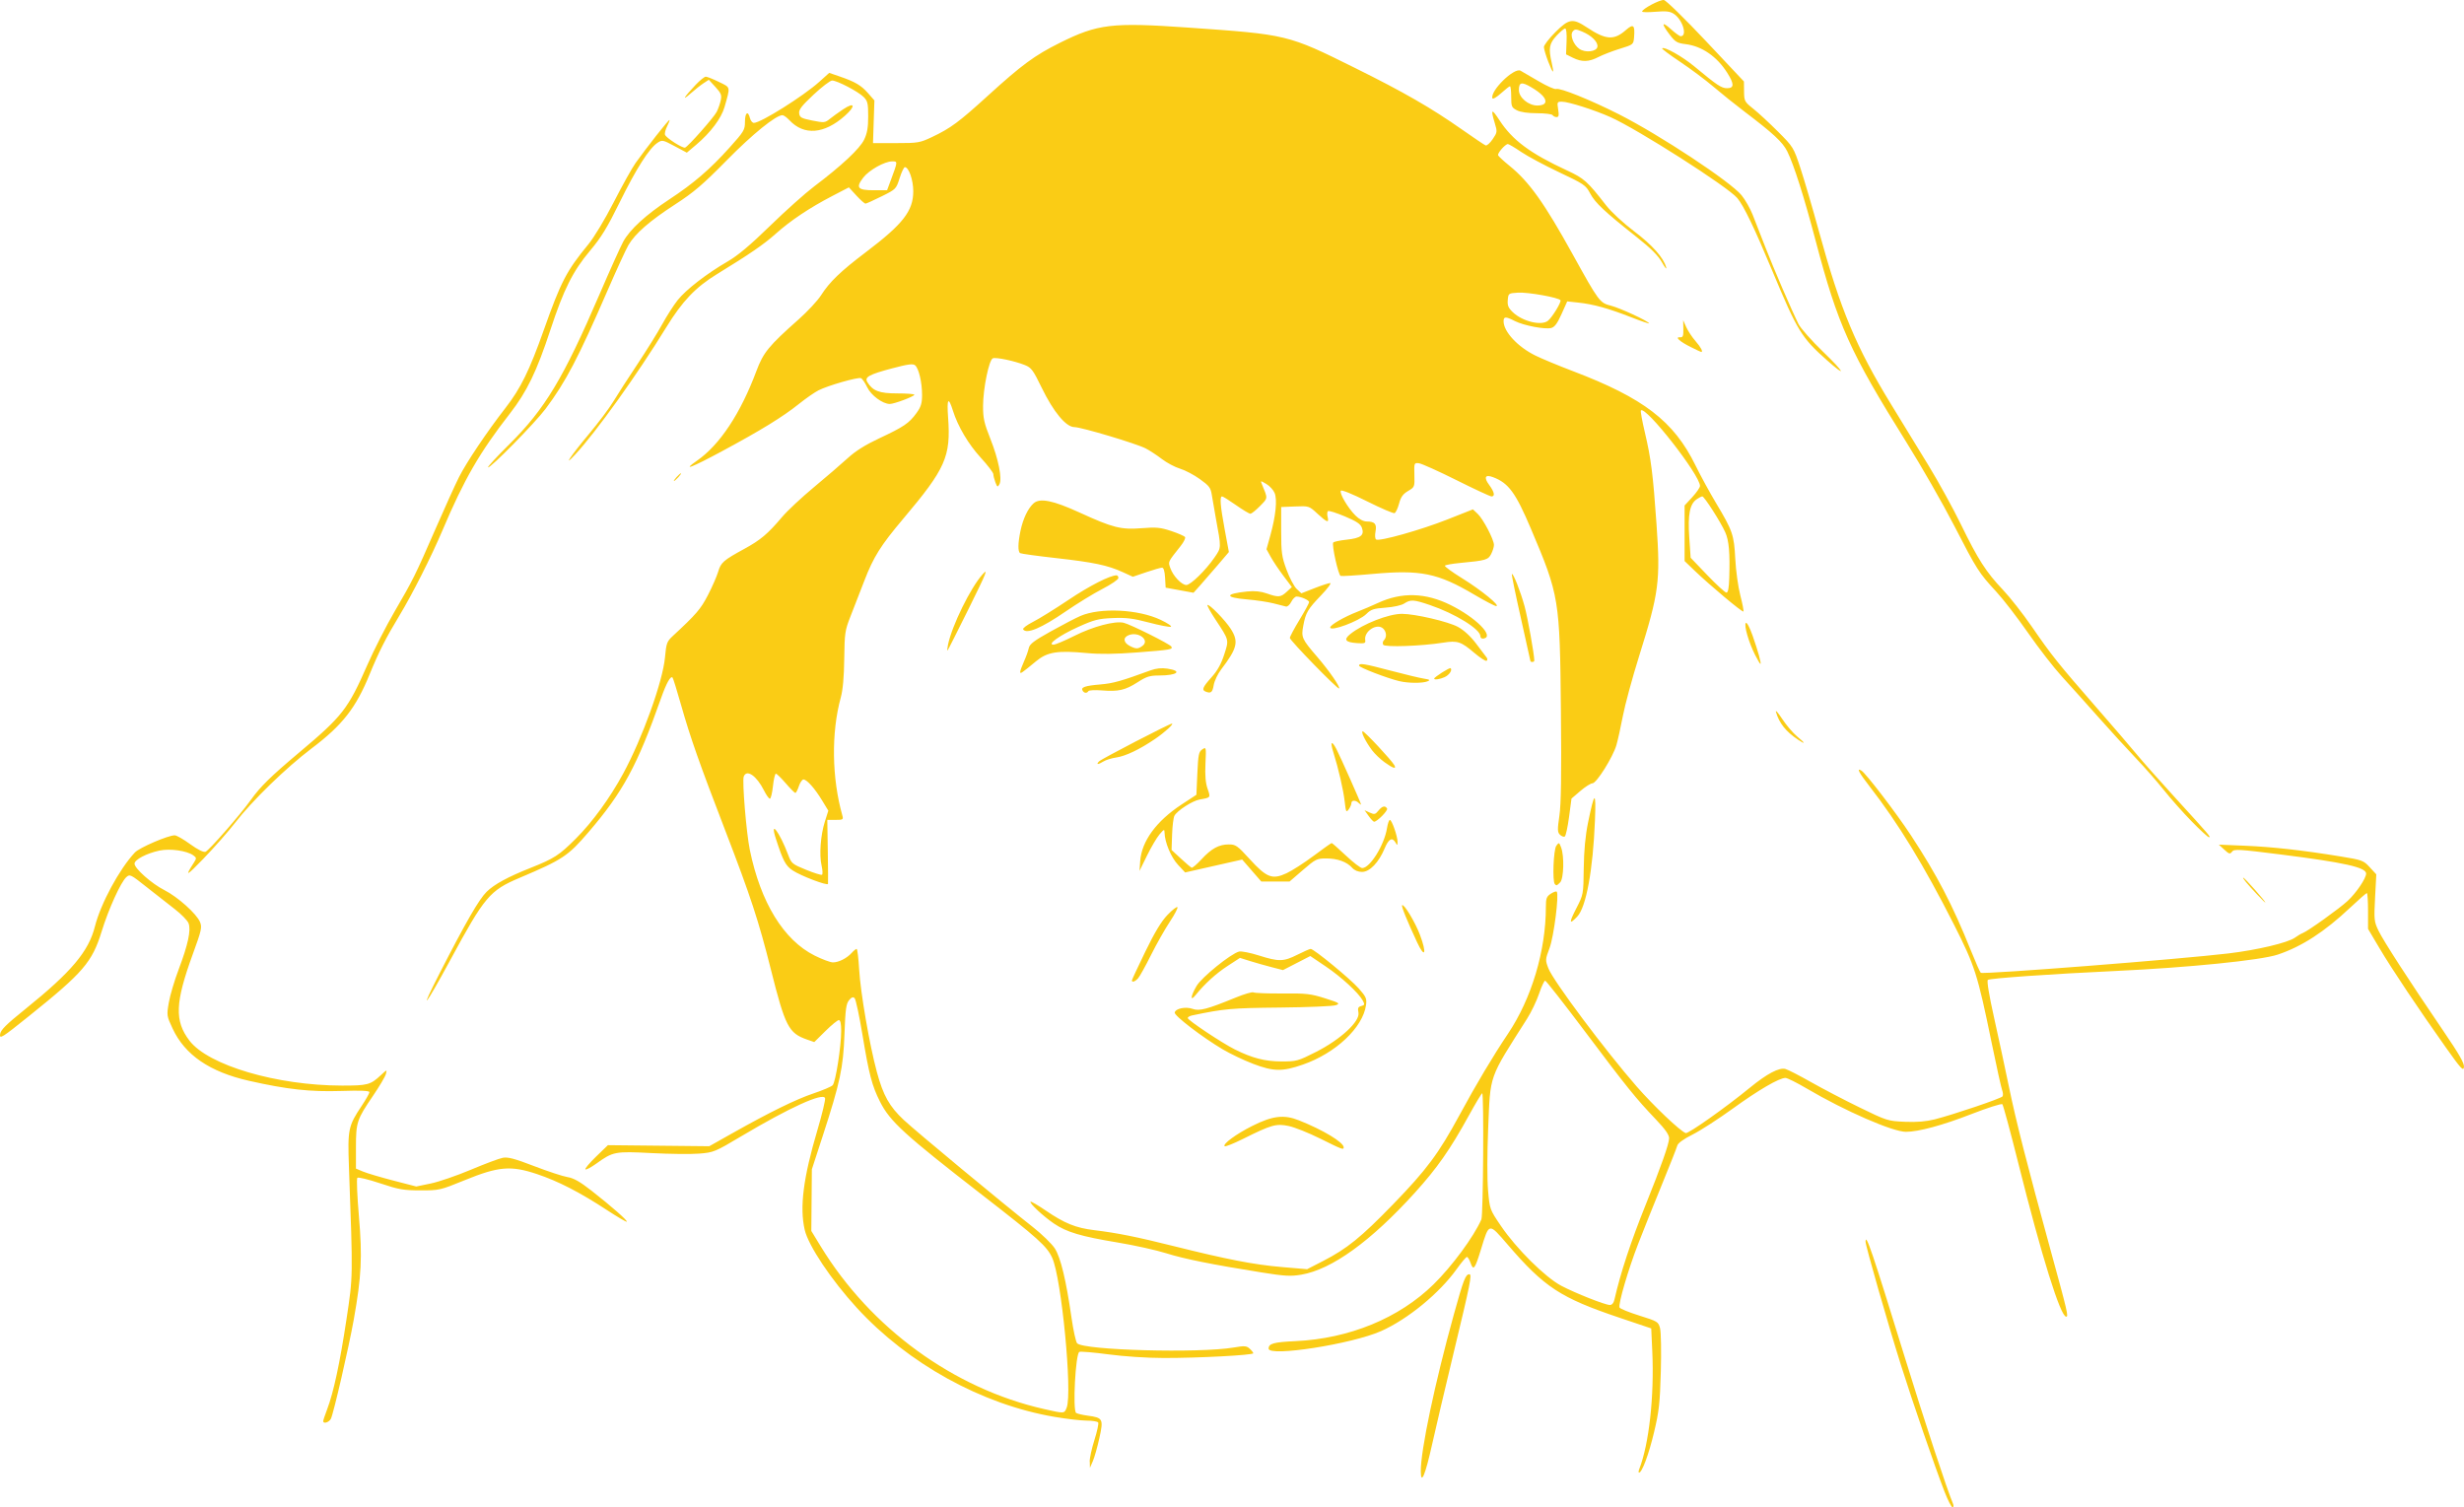 <?xml version="1.0" encoding="UTF-8" standalone="no"?>
<svg
   width="1112.86pt"
   height="680.738pt"
   version="1.1"
   viewBox="0 0 1112.86 680.738"
   id="svg1"
   xmlns="http://www.w3.org/2000/svg"
   xmlns:svg="http://www.w3.org/2000/svg">
  <defs
     id="defs1" />
  <path
     d="m 878.185,673.566 c -4.312,-11.129 -14.375,-40.371 -19.617,-57.008 -6.027,-19.137 -16.027,-54.008 -15.992,-55.781 0.078,-4.102 2.949,4.356 17.688,52.129 9.051,29.336 19.051,59.707 21.832,66.309 0.367,0.875 0.266,1.523 -0.246,1.523 -0.488,0 -2.137,-3.231 -3.668,-7.176 z m -236.49,-9.062 c -0.07,-9.395 6.344,-39.848 14.902,-70.727 4.402,-15.887 5.316,-18.262 7.031,-18.262 1.289,0 0.496,3.953 -7.106,35.512 -3.762,15.625 -8.133,34.207 -9.707,41.293 -3.094,13.922 -5.07,18.621 -5.117,12.188 z m 98.648,-0.938 c 4.445,-11.359 6.84,-32.969 5.902,-53.305 l -0.473,-10.289 -14.441,-4.867 c -26.492,-8.93 -33.801,-13.707 -50.352,-32.934 -8.656,-10.055 -8.371,-10.105 -12.082,2.039 -2.738,8.957 -3.43,9.875 -4.691,6.25 -0.531,-1.523 -1.285,-2.773 -1.676,-2.773 -0.391,0 -2.453,2.449 -4.59,5.441 -7.812,10.949 -22.117,22.691 -34.164,28.047 -13.211,5.871 -50.809,11.738 -50.809,7.93 0,-2.305 2.254,-2.934 12.176,-3.398 24.273,-1.129 46.746,-10.375 62.301,-25.617 8.352,-8.184 18.176,-21.523 21.625,-29.355 0.832,-1.891 1.18,-56.961 0.363,-56.961 -0.273,0 -3.016,4.57 -6.086,10.152 -8.418,15.297 -14.219,23.586 -24.285,34.711 -19.855,21.941 -37.555,34.719 -51.32,37.055 -4.801,0.816 -7.461,0.672 -17.816,-0.984 -22.316,-3.555 -35.168,-6.137 -43.277,-8.703 -4.418,-1.398 -14.23,-3.57 -21.809,-4.828 -16.68,-2.769 -23.117,-4.684 -28.836,-8.578 -4.859,-3.309 -11.195,-9.223 -10.562,-9.855 0.227,-0.227 3.301,1.555 6.828,3.961 8.562,5.832 13.59,7.871 21.961,8.891 10.52,1.285 19.043,2.996 36,7.234 23.953,5.984 36.125,8.344 48.602,9.414 l 11.52,0.984 7.297,-3.75 c 10.723,-5.516 17.043,-10.633 31.488,-25.516 15.191,-15.652 20.617,-22.938 30.066,-40.391 7.527,-13.898 15.035,-26.492 21.871,-36.691 10.664,-15.906 17.105,-37.449 17.117,-57.23 0,-3.902 0.312,-4.75 2.203,-5.988 1.211,-0.793 2.426,-1.219 2.695,-0.949 1.137,1.141 -1.305,20.355 -3.238,25.477 -1.945,5.152 -1.961,5.41 -0.523,9.164 2.152,5.633 25.715,37.16 39.895,53.383 7.688,8.793 19.488,20.008 22.109,21.012 1.125,0.434 18.035,-11.516 29.039,-20.523 7.656,-6.262 13.121,-9.152 15.965,-8.441 1.105,0.277 6.277,2.926 11.5,5.887 5.223,2.961 15.145,8.141 22.055,11.512 12.297,5.996 12.73,6.133 20.438,6.465 5.469,0.238 9.602,-0.121 13.527,-1.105 8.602,-2.195 29.926,-9.426 30.578,-10.363 0.316,-0.457 0.238,-1.723 -0.176,-2.809 -0.414,-1.094 -2.543,-10.711 -4.734,-21.379 -6.344,-30.91 -7.547,-34.691 -16.977,-53.312 -13.516,-26.699 -25.172,-45.793 -38.168,-62.527 -4.852,-6.246 -6.055,-8.578 -3.668,-7.102 2.062,1.273 15.734,19.145 22.336,29.191 11.773,17.918 18.832,31.473 27.062,51.969 2.164,5.383 4.188,9.949 4.5,10.141 1.285,0.805 90.305,-6.16 111.85,-8.738 13.051,-1.562 26.879,-4.844 30.02,-7.121 1.195,-0.863 2.812,-1.816 3.59,-2.106 2.273,-0.84 16.535,-11.062 20.215,-14.484 3.934,-3.656 8.367,-10.211 8.367,-12.367 0,-2.785 -9.801,-4.981 -38.254,-8.574 -19.27,-2.434 -21.391,-2.559 -22.301,-1.316 -0.891,1.219 -1.285,1.117 -3.488,-0.898 l -2.484,-2.277 11.738,0.492 c 12.504,0.516 26.109,2.043 43.047,4.809 10.023,1.637 10.551,1.832 13.387,4.918 l 2.953,3.207 -0.555,10.527 c -0.523,9.922 -0.434,10.777 1.527,14.875 2.207,4.606 13.918,22.711 29.492,45.582 7.082,10.402 9.344,14.383 9.133,16.082 -0.246,1.949 -1.359,0.742 -8.109,-8.77 -12.328,-17.367 -24.523,-35.609 -30.098,-45.023 l -5.121,-8.648 v -8.09 c 0,-4.449 -0.238,-8.09 -0.531,-8.09 -0.293,0 -3.703,2.984 -7.582,6.633 -11.594,10.906 -21.734,17.48 -32.621,21.148 -7.648,2.578 -40.555,5.894 -73.625,7.426 -28.137,1.305 -56.598,3.293 -57.352,4.012 -0.52,0.492 0.531,6.859 2.816,17.09 2.004,8.969 5.012,22.957 6.688,31.09 3.203,15.57 8.125,34.875 18.953,74.352 7.551,27.527 8.027,29.566 6.91,29.566 -2.574,0 -11.094,-27.309 -21.57,-69.137 -3.594,-14.348 -6.856,-26.41 -7.25,-26.805 -0.395,-0.395 -6.734,1.629 -14.086,4.492 -12.844,5.004 -23.789,7.965 -29.449,7.965 -6.008,0 -27.57,-9.406 -44.781,-19.535 -4.5,-2.648 -8.84,-4.812 -9.645,-4.812 -2.812,0 -12.207,5.477 -23.852,13.902 -6.457,4.672 -14.621,9.938 -18.141,11.703 -4.074,2.043 -6.57,3.856 -6.867,4.984 -0.254,0.973 -3.371,8.871 -6.926,17.551 -3.555,8.68 -8.406,20.789 -10.777,26.918 -4.426,11.43 -8.961,26.895 -8.387,28.617 0.176,0.539 4.191,2.18 8.918,3.66 8.309,2.606 8.625,2.797 9.395,5.731 0.441,1.668 0.594,10.469 0.344,19.555 -0.398,14.391 -0.797,17.945 -3.086,27.539 -2.375,9.957 -5.422,18.117 -6.762,18.117 -0.281,0 -0.242,-0.684 0.086,-1.523 z m -11.207,-76.527 c 2.75,-12.125 7.379,-26.172 14.266,-43.262 6.848,-17 10.445,-27.227 10.445,-29.703 0,-1.559 -1.77,-4.078 -5.922,-8.438 -9.121,-9.566 -13.16,-14.57 -31.906,-39.539 -9.566,-12.742 -17.734,-23.176 -18.152,-23.184 -0.418,-0.008 -1.652,2.637 -2.746,5.879 -1.094,3.242 -3.531,8.332 -5.422,11.305 -17.508,27.559 -16.539,24.82 -17.574,49.637 -0.465,11.133 -0.484,22.887 -0.051,27.863 0.754,8.598 0.758,8.613 5.824,16.09 6.941,10.242 20.027,23.223 27.246,27.023 6.398,3.371 19.668,8.621 21.941,8.68 0.945,0 1.707,-0.852 2.047,-2.352 z m -236.98,73.094 c -0.043,-1.527 0.926,-5.938 2.144,-9.797 1.219,-3.859 1.98,-7.402 1.688,-7.871 -0.293,-0.469 -2.617,-0.852 -5.172,-0.852 -2.555,0 -9.156,-0.77 -14.668,-1.715 -32.723,-5.594 -65.988,-23.957 -89.16,-49.219 -11.551,-12.594 -21.898,-28.082 -23.555,-35.258 -2.336,-10.133 -0.633,-23.508 5.723,-44.949 2.168,-7.316 3.731,-13.859 3.473,-14.531 -0.984,-2.566 -16.098,4.316 -37.719,17.176 -12,7.141 -12.59,7.383 -19.133,7.906 -3.711,0.301 -13.395,0.191 -21.52,-0.238 -16.508,-0.863 -17.348,-0.707 -25.008,4.801 -2.371,1.703 -4.559,2.848 -4.863,2.543 -0.305,-0.301 1.859,-2.887 4.809,-5.734 l 5.363,-5.184 45.781,0.477 10.438,-5.879 c 16.91,-9.527 28.719,-15.316 36.68,-17.992 4.106,-1.379 7.977,-3.031 8.602,-3.668 1.328,-1.355 3.856,-17.445 3.856,-24.535 0,-3.269 -0.352,-4.891 -1.062,-4.891 -0.582,0 -3.316,2.234 -6.074,4.965 l -5.016,4.961 -3.273,-1.141 c -8.316,-2.902 -9.84,-5.852 -16.32,-31.625 -5.555,-22.09 -9.121,-32.949 -20.621,-62.812 -11.648,-30.246 -15.801,-42.035 -19.883,-56.461 -1.887,-6.66 -3.652,-12.336 -3.922,-12.609 -0.883,-0.883 -2.797,2.574 -5.199,9.375 -10.73,30.41 -17.168,42.293 -32.723,60.438 -9.273,10.812 -11.711,12.43 -31.133,20.652 -13.523,5.727 -15.766,8.383 -31.367,37.211 -11.41,21.086 -14.492,24.855 -4.699,5.754 11.82,-23.059 17.766,-33.359 21.18,-36.684 3.461,-3.375 9.578,-6.703 19.715,-10.727 10.805,-4.293 13,-5.711 20.57,-13.277 7.531,-7.531 15.32,-18.227 21.34,-29.316 8.703,-16.023 17.934,-41.676 18.914,-52.574 0.57,-6.332 0.863,-7.141 3.477,-9.566 10.723,-9.957 12.625,-12.168 15.902,-18.496 1.926,-3.719 4,-8.453 4.613,-10.516 1.258,-4.25 2.34,-5.199 11.84,-10.387 7.359,-4.019 10.59,-6.746 17.113,-14.461 2.332,-2.758 8.789,-8.793 14.348,-13.414 5.562,-4.621 12.41,-10.512 15.223,-13.086 3.539,-3.242 7.941,-6.008 14.305,-8.988 11.02,-5.16 13.434,-6.797 16.75,-11.379 2.051,-2.832 2.531,-4.383 2.531,-8.195 0,-5.703 -1.488,-12.008 -3.164,-13.398 -0.961,-0.797 -3.234,-0.492 -10.32,1.387 -10.504,2.785 -12.621,3.957 -11.23,6.231 2.438,3.977 5.391,5.094 13.477,5.094 4.269,0 7.762,0.266 7.762,0.59 0,0.758 -9.156,4.199 -11.121,4.18 -3.231,-0.035 -8.445,-3.894 -10.184,-7.551 -0.957,-2.008 -2.227,-3.856 -2.824,-4.102 -1.367,-0.566 -14.926,3.324 -19.195,5.508 -1.758,0.898 -5.734,3.664 -8.832,6.144 -7.269,5.816 -17.016,11.809 -34.629,21.293 -13.914,7.492 -18.469,9.223 -11.438,4.352 10.312,-7.144 19.695,-21.305 26.895,-40.57 3.106,-8.316 5.539,-11.285 19.055,-23.273 4.008,-3.555 8.559,-8.449 10.109,-10.875 3.914,-6.117 8.793,-10.805 20.43,-19.617 16.645,-12.609 21.234,-18.527 21.234,-27.391 0,-5.078 -2.027,-10.871 -3.801,-10.871 -0.434,0 -1.5,2.238 -2.367,4.973 -1.562,4.91 -1.664,5.016 -8.105,8.203 -3.586,1.777 -6.859,3.258 -7.273,3.289 -0.414,0.035 -2.281,-1.605 -4.148,-3.641 l -3.394,-3.695 -7.523,3.914 c -10.219,5.316 -18.762,11.023 -25.492,17.027 -5.414,4.832 -11.668,9.129 -26.523,18.227 -9.695,5.938 -15.648,12.188 -22.984,24.121 -13.172,21.43 -31.504,47.035 -41.074,57.371 -5.906,6.379 -2.074,0.641 6.129,-9.172 4.316,-5.164 9.312,-11.816 11.094,-14.785 1.785,-2.965 6.633,-10.48 10.77,-16.695 4.141,-6.219 9.207,-14.371 11.258,-18.113 2.051,-3.746 5.199,-8.668 6.992,-10.934 3.75,-4.742 13.156,-12.023 22.594,-17.488 4.609,-2.668 10.223,-7.383 19.133,-16.066 6.934,-6.762 15.938,-14.805 20,-17.871 12.371,-9.34 20.535,-16.984 22.516,-21.074 1.379,-2.852 1.836,-5.449 1.836,-10.512 0,-5.918 -0.246,-6.969 -2.07,-8.789 -2.441,-2.441 -11.984,-7.418 -14.227,-7.418 -0.859,0 -4.621,2.871 -8.367,6.379 -5.422,5.082 -6.746,6.805 -6.508,8.48 0.258,1.832 1.016,2.242 5.926,3.215 5.289,1.047 5.762,1.004 7.828,-0.676 1.211,-0.984 3.957,-2.965 6.106,-4.398 5.281,-3.527 5.82,-1.535 0.793,2.926 -9.363,8.309 -18.488,9.031 -25.07,1.988 -1.16,-1.242 -2.566,-2.258 -3.125,-2.258 -2.988,0 -13.48,8.5 -25.203,20.414 -10.77,10.945 -14.832,14.414 -23.285,19.891 -11.461,7.418 -18.043,13.152 -21.086,18.367 -1.125,1.93 -5.359,11.141 -9.41,20.465 -13.238,30.504 -18.934,41.383 -28,53.48 -4.801,6.41 -25.246,27.188 -26.004,26.43 -0.242,-0.242 4.074,-4.918 9.598,-10.387 16.098,-15.945 24.43,-29.793 40.773,-67.785 4.629,-10.762 9.445,-21.457 10.699,-23.766 2.965,-5.461 10.227,-12.117 20.816,-19.082 10.941,-7.195 18.301,-13.52 27.094,-23.281 6.617,-7.348 7.066,-8.094 7.066,-11.73 0,-4.199 1.367,-5.238 2.25,-1.711 0.301,1.195 1.105,2.176 1.785,2.176 3.106,0 22.367,-12.102 29.559,-18.57 l 4.465,-4.016 4.742,1.633 c 7.012,2.41 9.672,3.984 12.824,7.574 l 2.836,3.231 -0.633,19.281 h 10.434 c 9.93,0 10.719,-0.137 16.289,-2.773 8.316,-3.938 12.07,-6.715 25.078,-18.555 15.414,-14.027 21.223,-18.301 32.551,-23.941 17.172,-8.551 23.477,-9.305 57.832,-6.914 45.02,3.133 45.047,3.141 75.301,18.133 22.309,11.059 34.551,18.102 48.621,27.98 5.262,3.691 10.02,6.891 10.578,7.109 0.558,0.219 1.992,-1.047 3.191,-2.812 2.09,-3.074 2.129,-3.367 0.953,-7.238 -1.969,-6.488 -1.461,-6.812 2.094,-1.344 5.879,9.047 13.875,14.992 30.578,22.727 7.644,3.539 9.156,4.891 17.582,15.711 2.332,2.992 7.758,8.027 12.566,11.66 8.281,6.258 13.402,12 14.578,16.348 0.324,1.195 -0.512,0.219 -1.852,-2.168 -1.766,-3.144 -4.957,-6.336 -11.57,-11.566 -14.449,-11.434 -18.645,-15.371 -20.891,-19.602 -1.984,-3.738 -2.742,-4.258 -14.031,-9.59 -6.566,-3.102 -14.285,-7.231 -17.156,-9.184 -2.871,-1.949 -5.566,-3.547 -5.984,-3.547 -1.176,0 -4.773,4.117 -4.422,5.059 0.172,0.461 2.481,2.598 5.133,4.746 8.934,7.246 15.75,16.809 28.707,40.266 11.578,20.953 12.117,21.684 17.035,22.906 4.062,1.012 16.574,6.781 17.32,7.984 0.199,0.32 -3.481,-0.926 -8.18,-2.769 -10.062,-3.949 -16.961,-5.859 -23.816,-6.594 l -4.981,-0.535 -2.578,5.746 c -1.906,4.246 -3.125,5.883 -4.672,6.269 -2.867,0.719 -12.414,-1.109 -16.402,-3.144 -4.156,-2.121 -5.082,-2.102 -5.082,0.109 0,4.684 6.336,11.516 14.348,15.473 2.871,1.418 10.5,4.586 16.957,7.043 31.984,12.168 45.57,22.609 55.348,42.535 2.266,4.617 6.453,12.293 9.305,17.062 7.519,12.574 8.121,14.324 8.684,25.242 0.27,5.262 1.293,12.664 2.277,16.449 0.984,3.785 1.609,7.062 1.391,7.281 -0.457,0.457 -15.18,-11.871 -21.996,-18.418 l -4.566,-4.383 v -25.086 l 3.477,-3.773 c 1.914,-2.074 3.481,-4.356 3.481,-5.066 0,-4.918 -24.531,-36.25 -26.691,-34.09 -0.246,0.246 0.551,4.68 1.773,9.852 2.812,11.918 3.703,18.93 5.285,41.582 1.793,25.727 1.121,30.832 -7.875,59.57 -3.07,9.805 -6.363,21.938 -7.32,26.957 -0.957,5.023 -2.273,10.965 -2.926,13.203 -1.578,5.43 -8.988,17.234 -10.82,17.242 -0.789,0 -3.238,1.555 -5.445,3.445 l -4.016,3.441 -1.102,8.312 c -0.605,4.57 -1.477,8.547 -1.938,8.832 -0.461,0.289 -1.434,-0.121 -2.164,-0.805 -1.148,-1.152 -1.184,-2.281 -0.258,-8.582 0.77,-5.242 0.961,-18.379 0.684,-47.262 -0.484,-50.664 -0.73,-52.164 -13.555,-82.379 -6.906,-16.273 -10.082,-20.605 -17.055,-23.254 -3.606,-1.371 -4.34,0.023 -1.812,3.449 2.375,3.219 2.789,5.215 1.09,5.234 -0.598,0.008 -7.738,-3.312 -15.871,-7.375 -8.133,-4.062 -15.762,-7.492 -16.957,-7.621 -2.129,-0.23 -2.172,-0.121 -2.019,5.266 0.152,5.418 0.109,5.527 -2.859,7.277 -2.305,1.359 -3.262,2.699 -4.062,5.695 -0.578,2.152 -1.496,4.09 -2.043,4.301 -0.547,0.211 -6.109,-2.18 -12.359,-5.309 -6.746,-3.379 -11.582,-5.336 -11.906,-4.812 -0.715,1.152 3.203,7.789 6.609,11.191 1.645,1.645 3.582,2.688 5.008,2.695 3.75,0.023 4.699,1.082 4.051,4.543 -0.328,1.75 -0.207,3.301 0.285,3.606 1.52,0.941 20.234,-4.324 32.156,-9.047 l 11.555,-4.574 2.156,2.027 c 2.488,2.34 7.344,11.629 7.344,14.051 0,0.902 -0.57,2.746 -1.266,4.094 -1.367,2.648 -2.375,2.934 -14.188,4.051 -3.477,0.328 -6.496,0.879 -6.707,1.219 -0.211,0.344 3.328,2.918 7.863,5.727 8.535,5.281 17.324,12.449 15.344,12.516 -0.621,0.023 -5.102,-2.312 -9.961,-5.184 -16.449,-9.727 -24.242,-11.312 -45.871,-9.34 -7.414,0.676 -13.918,1.078 -14.453,0.891 -1.051,-0.367 -4.066,-13.906 -3.356,-15.059 0.238,-0.383 2.961,-0.969 6.051,-1.301 6.434,-0.688 8.109,-1.988 6.906,-5.367 -0.617,-1.73 -2.391,-2.918 -7.672,-5.137 -3.777,-1.586 -7.203,-2.68 -7.613,-2.426 -0.41,0.254 -0.504,1.414 -0.211,2.582 0.738,2.945 -0.172,2.668 -4.582,-1.395 -3.805,-3.508 -3.828,-3.516 -10.098,-3.262 l -6.285,0.254 v 10.871 c 0,9.758 0.25,11.551 2.441,17.504 1.344,3.648 3.391,7.527 4.555,8.621 l 2.113,1.984 5.902,-2.316 c 3.246,-1.273 6.445,-2.316 7.106,-2.316 0.66,0 -1.141,2.445 -4.008,5.434 -6.144,6.406 -7,7.856 -8.117,13.746 -1.012,5.344 -0.711,6.023 6.371,14.25 5.32,6.184 10.418,13.562 9.793,14.184 -0.555,0.551 -22.242,-21.707 -22.242,-22.836 0,-0.559 1.957,-4.238 4.348,-8.176 2.391,-3.938 4.348,-7.535 4.348,-7.992 0,-0.891 -3.672,-2.527 -5.66,-2.527 -0.66,0 -1.738,1.078 -2.394,2.391 -0.656,1.316 -1.723,2.269 -2.375,2.125 -0.648,-0.148 -3.188,-0.789 -5.641,-1.43 -2.453,-0.637 -7.863,-1.445 -12.023,-1.793 -10.184,-0.848 -10.094,-2.539 0.191,-3.582 3.32,-0.336 6.09,-0.059 8.77,0.887 5.258,1.852 6.312,1.766 9.02,-0.742 l 2.316,-2.144 -3.785,-5.027 c -2.082,-2.766 -4.656,-6.609 -5.723,-8.539 l -1.938,-3.508 1.758,-6.348 c 2.43,-8.766 3.156,-16.043 1.902,-19.066 -0.559,-1.352 -2.238,-3.18 -3.734,-4.062 -2.656,-1.57 -2.703,-1.57 -2.031,0.047 2.777,6.703 2.82,6.176 -0.82,9.906 -1.875,1.918 -3.84,3.488 -4.363,3.488 -0.527,0 -3.461,-1.762 -6.516,-3.914 -3.055,-2.152 -5.871,-3.914 -6.258,-3.914 -1.145,0 -0.816,4.188 1.18,14.953 l 1.887,10.168 -5.039,5.918 c -2.769,3.254 -6.363,7.394 -7.984,9.199 l -2.945,3.277 -12.586,-2.297 -0.262,-4.519 c -0.172,-2.941 -0.648,-4.519 -1.371,-4.519 -0.609,0 -3.824,0.926 -7.144,2.055 l -6.035,2.055 -4.519,-2.062 c -6.863,-3.133 -13.113,-4.453 -30.078,-6.359 -8.523,-0.957 -15.859,-1.965 -16.305,-2.242 -1.086,-0.672 -1.023,-4.531 0.164,-10.141 1.152,-5.441 3.352,-10.059 5.875,-12.34 2.832,-2.559 8.75,-1.379 20.879,4.176 14.996,6.863 18.617,7.773 27.957,7.035 6.629,-0.523 8.477,-0.348 13.387,1.285 3.133,1.043 5.93,2.273 6.215,2.734 0.285,0.461 -0.59,2.242 -1.945,3.957 -5.969,7.539 -5.742,7.062 -4.699,10.059 1.23,3.531 5.106,7.621 7.219,7.621 1.945,0 8.762,-6.66 12.727,-12.434 3.141,-4.578 3.125,-4.043 0.551,-18.004 -0.66,-3.586 -1.457,-8.188 -1.766,-10.227 -0.496,-3.25 -1.156,-4.129 -5.43,-7.188 -2.676,-1.918 -6.699,-4.031 -8.941,-4.695 -2.242,-0.664 -5.945,-2.637 -8.23,-4.383 -2.285,-1.746 -5.566,-3.891 -7.289,-4.769 -4.363,-2.223 -29.094,-9.613 -32.176,-9.613 -3.754,0 -9.457,-6.852 -14.734,-17.711 -3.941,-8.113 -4.715,-9.148 -7.695,-10.336 -4.668,-1.855 -12.93,-3.594 -14.398,-3.031 -1.738,0.668 -4.406,13.621 -4.426,21.512 -0.016,5.535 0.48,7.769 3.273,14.781 3.695,9.281 5.469,18.184 4.102,20.621 -0.781,1.398 -0.965,1.305 -1.801,-0.891 -0.512,-1.348 -0.93,-3.008 -0.93,-3.691 0,-0.684 -2.566,-4.043 -5.703,-7.461 -5.543,-6.043 -10.309,-14.09 -12.543,-21.184 -2.074,-6.59 -2.809,-5.57 -2.188,3.043 1.277,17.688 -1.094,23.039 -20.289,45.773 -10.148,12.02 -13.406,17.207 -17.527,27.93 -1.977,5.141 -4.797,12.395 -6.266,16.121 -2.496,6.332 -2.68,7.574 -2.824,19.133 -0.102,8.328 -0.617,14.059 -1.582,17.578 -4.332,15.832 -4.047,36.344 0.738,53.266 0.512,1.809 0.273,1.957 -3.125,1.957 h -3.68 l 0.223,14.133 c 0.125,7.773 0.168,14.418 0.098,14.766 -0.188,0.973 -12.227,-3.606 -15.926,-6.055 -3.231,-2.137 -4.371,-4.293 -7.629,-14.371 -2.93,-9.07 1.711,-2.961 5.57,7.328 1.449,3.867 1.836,4.188 8.062,6.723 3.598,1.465 6.84,2.477 7.211,2.25 0.367,-0.227 0.285,-2.078 -0.188,-4.117 -1.125,-4.863 -0.461,-13.793 1.48,-19.914 l 1.559,-4.91 -2.832,-4.656 c -3.301,-5.43 -6.867,-9.438 -8.395,-9.438 -0.59,0 -1.527,1.371 -2.078,3.043 -0.551,1.676 -1.27,3.043 -1.59,3.043 -0.32,0 -2.269,-1.957 -4.328,-4.348 -2.059,-2.391 -4.066,-4.348 -4.465,-4.348 -0.395,0 -0.992,2.543 -1.324,5.652 -0.332,3.109 -0.957,5.652 -1.387,5.652 -0.43,0 -1.617,-1.664 -2.637,-3.695 -3.356,-6.684 -7.836,-9.781 -9.164,-6.324 -0.77,2.008 1.164,25.395 2.738,33.094 4.863,23.777 15.27,40.758 29.277,47.77 3.387,1.691 7.102,3.078 8.258,3.078 2.606,0 6.273,-1.848 8.457,-4.258 0.91,-1.008 1.926,-1.828 2.258,-1.828 0.332,0 0.848,4.207 1.145,9.348 0.609,10.492 4.644,33.84 7.988,46.227 2.871,10.629 5.664,15.605 12.188,21.707 5.508,5.152 44.762,37.719 58.211,48.293 4.199,3.301 8.703,7.691 10.012,9.758 2.625,4.141 5.062,14.281 7.496,31.203 0.824,5.738 1.969,10.949 2.539,11.578 2.863,3.16 55.223,4.57 70.758,1.906 4.848,-0.828 5.75,-0.77 7.176,0.527 0.898,0.816 1.629,1.746 1.629,2.074 0,0.852 -25.051,2.18 -40.438,2.137 -7.539,0 -18.07,-0.707 -24.949,-1.633 -6.547,-0.875 -12.469,-1.383 -13.16,-1.117 -1.742,0.672 -3.106,26.555 -1.449,27.578 0.598,0.359 2.922,0.91 5.168,1.211 6.945,0.926 7.227,1.453 5.312,10.121 -0.898,4.082 -2.227,8.777 -2.949,10.434 l -1.312,3.012 -0.07,-2.781 z m -10.391,-24.391 c 2.648,-6.754 -2.348,-58.488 -6.535,-67.637 -2.406,-5.258 -6.363,-8.816 -31.406,-28.238 -35.434,-27.48 -41.836,-33.324 -46.383,-42.328 -3.606,-7.141 -4.941,-12.242 -7.914,-30.199 -1.418,-8.562 -3.016,-16 -3.551,-16.523 -0.711,-0.695 -1.395,-0.445 -2.531,0.949 -1.293,1.582 -1.641,4.18 -2.039,15.219 -0.551,15.293 -1.961,21.91 -9.82,46.047 l -4.914,15.094 -0.242,27.828 4.238,6.945 c 22.527,36.93 60.055,64.262 100.9,73.496 9.273,2.098 9.113,2.106 10.195,-0.648 z m 299.25,-374.81 c 0.348,-11.34 -0.129,-16.75 -1.801,-20.52 -2.039,-4.594 -9.48,-16.219 -10.379,-16.219 -0.375,0 -1.539,0.602 -2.59,1.336 -3.082,2.156 -3.992,6.93 -3.293,17.211 l 0.625,9.164 7.531,7.859 c 4.141,4.324 8.02,7.871 8.617,7.883 0.762,0.012 1.148,-1.996 1.293,-6.715 z m -81.852,-116.09 c 1.973,-1.645 6.109,-8.445 5.621,-9.234 -0.758,-1.227 -14.707,-3.723 -19.203,-3.434 -4.285,0.273 -4.352,0.324 -4.606,3.34 -0.207,2.441 0.258,3.555 2.293,5.504 4.359,4.176 12.984,6.254 15.895,3.828 z m -296.82,-63.484 c 3.164,-8.547 3.16,-8.48 0.637,-8.48 -3.461,0 -10.52,3.969 -13.117,7.371 -3.461,4.535 -2.508,5.676 4.734,5.676 h 6.051 l 1.691,-4.566 z m -256.37,560.48 c 0,-0.359 0.805,-2.773 1.793,-5.363 2.887,-7.59 5.758,-20.965 8.703,-40.508 2.992,-19.848 2.965,-18.258 1.129,-68.934 -0.617,-17.02 -0.309,-18.488 5.762,-27.594 1.914,-2.871 3.481,-5.644 3.481,-6.172 0,-0.66 -3.859,-0.828 -12.824,-0.539 -13.973,0.445 -24.273,-0.695 -41.523,-4.586 -17.738,-4.004 -28.941,-11.652 -34.52,-23.574 -2.688,-5.742 -2.723,-5.977 -1.727,-11.77 0.559,-3.25 2.539,-9.934 4.402,-14.852 4.269,-11.262 5.691,-17.863 4.516,-20.953 -0.48,-1.262 -3.309,-4.16 -6.289,-6.445 -2.981,-2.285 -8.734,-6.793 -12.793,-10.02 -7.078,-5.629 -7.445,-5.805 -9.035,-4.367 -2.516,2.277 -8,14.359 -11.156,24.582 -4.266,13.809 -8.316,18.52 -32.816,38.172 -12.234,9.812 -13.305,10.488 -13.043,8.234 0.227,-1.965 2.543,-4.277 11.59,-11.57 20.629,-16.633 28.414,-25.887 31.242,-37.137 2.582,-10.277 11.035,-25.938 18.051,-33.43 2.039,-2.18 14.984,-7.754 18.004,-7.754 0.82,0 3.938,1.781 6.93,3.957 3.41,2.481 6,3.777 6.945,3.481 1.512,-0.48 15.766,-16.77 20.504,-23.434 4.223,-5.941 9.062,-10.688 21.812,-21.395 19.613,-16.473 22.066,-19.629 30.852,-39.672 2.91,-6.641 8.371,-17.355 12.133,-23.812 8.48,-14.555 9.395,-16.402 18.656,-37.637 4.125,-9.461 8.848,-19.875 10.492,-23.141 3.441,-6.832 12.734,-20.68 21.078,-31.402 6.805,-8.746 10.797,-16.863 17.27,-35.129 7.789,-21.973 10.25,-26.707 20.113,-38.707 2.625,-3.195 7.539,-11.352 11.523,-19.133 3.82,-7.461 8.234,-15.383 9.812,-17.605 4.789,-6.746 15.023,-19.734 15.324,-19.441 0.156,0.152 -0.332,1.461 -1.082,2.91 -0.75,1.449 -1.164,3.148 -0.922,3.777 0.555,1.445 7.953,6.172 9.047,5.781 1.391,-0.496 12.98,-13.602 14.281,-16.145 0.676,-1.324 1.5,-3.656 1.828,-5.184 0.512,-2.379 0.168,-3.246 -2.394,-6.043 l -2.992,-3.266 -2.356,1.543 c -1.297,0.848 -3.984,2.981 -5.981,4.738 -4.082,3.598 -2.883,1.59 2.379,-3.981 1.918,-2.031 3.988,-3.695 4.594,-3.695 0.609,0 3.285,1.07 5.949,2.375 5.375,2.637 5.203,1.859 2.523,11.316 -1.441,5.09 -6.309,11.566 -12.836,17.078 l -4.199,3.547 -5.523,-2.949 c -5.301,-2.832 -5.609,-2.894 -7.699,-1.523 -3.734,2.445 -9.664,11.762 -17.039,26.77 -5.629,11.453 -8.402,15.988 -13.418,21.945 -7.773,9.234 -11.926,17.516 -17.938,35.797 -6.18,18.785 -10.594,27.902 -18.32,37.828 -13.641,17.523 -20.68,29.719 -30.375,52.613 -5.047,11.914 -13.688,29.02 -19.523,38.641 -6.043,9.965 -9.344,16.48 -13.461,26.562 -6.172,15.113 -12.27,22.898 -26.121,33.355 -11.555,8.723 -26.887,23.617 -34.613,33.625 -2.953,3.828 -9.332,11.066 -14.172,16.09 -7.91,8.207 -8.73,8.551 -4.402,1.852 1.219,-1.887 1.195,-2.16 -0.258,-3.223 -2.891,-2.113 -10.551,-3.203 -15.328,-2.176 -5.824,1.25 -11.25,4.102 -11.25,5.914 0,2.176 7.766,9.055 13.504,11.957 5.977,3.023 14.535,10.688 16.066,14.383 0.992,2.394 0.699,3.695 -3.269,14.574 -7.969,21.84 -8.289,30.102 -1.504,38.996 8.52,11.172 39.43,20.281 68.961,20.324 11.473,0 12.793,-0.336 17.434,-4.656 2.871,-2.672 2.914,-2.68 2.328,-0.551 -0.328,1.199 -2.945,5.617 -5.816,9.828 -7.273,10.672 -7.699,11.953 -7.699,23.234 v 9.637 l 3.238,1.352 c 1.781,0.742 7.91,2.562 13.617,4.039 l 10.379,2.688 6.602,-1.371 c 3.633,-0.758 11.766,-3.547 18.074,-6.207 6.309,-2.66 12.797,-5.086 14.418,-5.391 2.305,-0.434 5.379,0.383 14.18,3.769 6.18,2.379 12.945,4.602 15.031,4.945 2.805,0.457 5.641,2.066 10.871,6.16 9.105,7.129 16.375,13.527 15.906,13.996 -0.203,0.203 -4.281,-2.195 -9.062,-5.328 -12.184,-7.981 -21.895,-12.973 -31.508,-16.191 -11.777,-3.941 -17.336,-3.473 -32.609,2.766 -11.07,4.519 -11.484,4.613 -20,4.602 -7.68,-0.008 -9.816,-0.383 -18.246,-3.203 -5.25,-1.754 -9.871,-2.867 -10.266,-2.473 -0.395,0.395 -0.07,8.254 0.723,17.469 1.578,18.344 1.141,27.07 -2.332,46.555 -2.231,12.516 -9.191,42.676 -10.348,44.836 -0.867,1.617 -3.453,2.394 -3.449,1.031 z m 450.24,-127.62 c -5.148,-2.566 -11.551,-5.121 -14.227,-5.676 -5.633,-1.164 -7.742,-0.562 -20.637,5.859 -4.234,2.113 -7.949,3.59 -8.258,3.281 -0.965,-0.973 5.258,-5.531 12.477,-9.156 9.18,-4.606 14.301,-5.227 21.051,-2.547 10.988,4.363 20.258,9.957 20.258,12.223 0,1.234 -0.699,0.973 -10.664,-3.992 z m -30.332,-33.789 c -4.133,-1.57 -10.285,-4.508 -13.676,-6.519 -9.316,-5.535 -21.902,-15.18 -21.648,-16.59 0.332,-1.848 4.973,-2.797 8.109,-1.66 3.023,1.094 6.57,0.156 19.32,-5.074 3.961,-1.625 7.625,-2.699 8.141,-2.379 0.516,0.312 6.391,0.539 13.059,0.492 10.777,-0.121 12.914,0.168 19.254,2.176 6.457,2.047 6.926,2.34 4.957,3.102 -1.195,0.469 -12.543,0.949 -25.219,1.078 -22.09,0.227 -25.168,0.504 -39.785,3.562 -1.074,0.215 -1.957,0.758 -1.957,1.176 0,0.973 15.539,11.316 21.305,14.191 7.852,3.91 13.535,5.379 20.992,5.414 6.797,0 7.418,-0.133 15.633,-4.297 11.102,-5.625 19.965,-13.828 19.176,-17.754 -0.406,-2.031 -0.164,-2.606 1.262,-2.977 1.547,-0.406 1.633,-0.707 0.699,-2.453 -1.855,-3.469 -9.691,-10.684 -16.82,-15.488 l -6.887,-4.641 -12.336,6.352 -5.207,-1.348 c -2.863,-0.73 -7.234,-1.98 -9.715,-2.754 l -4.508,-1.41 -5.598,3.648 c -5.234,3.41 -10.336,8.055 -14.449,13.156 -2.543,3.152 -2.258,0.48 0.438,-4.117 2.289,-3.91 15.422,-14.547 19.176,-15.535 1.02,-0.277 5.055,0.516 8.957,1.754 9.062,2.863 11.137,2.82 17.449,-0.359 2.844,-1.434 5.523,-2.609 5.957,-2.609 1.453,0 17.914,13.531 21.707,17.84 3.359,3.824 3.699,4.606 3.285,7.586 -1.414,10.102 -13.703,21.672 -28.48,26.816 -9.312,3.242 -13.266,3.176 -22.59,-0.371 z m -54.664,-37.617 c 0,-0.301 2.723,-6.141 6.051,-12.992 4.223,-8.691 7.242,-13.703 9.996,-16.574 2.168,-2.266 4.203,-3.859 4.519,-3.543 0.316,0.312 -1.223,3.277 -3.418,6.582 -2.195,3.305 -6.019,10.059 -8.492,15.012 -2.473,4.953 -5.102,9.688 -5.84,10.523 -1.328,1.504 -2.812,2.027 -2.812,0.984 z m 128.79,-17.293 c -4.57,-9.805 -7.176,-16.246 -6.742,-16.676 0.801,-0.805 5.91,7.668 8.039,13.324 3.223,8.566 2.277,11.02 -1.297,3.356 z m 71.957,-15.328 c 3.168,-6.176 3.184,-6.246 3.332,-18.043 0.102,-8.066 0.727,-14.668 1.957,-20.691 2.922,-14.281 3.652,-14.508 3.109,-0.969 -0.902,22.551 -3.988,39.289 -8.023,43.5 -3.684,3.844 -3.781,2.84 -0.379,-3.793 z m 307.48,-6.191 c -4.59,-4.887 -6.832,-7.609 -6.262,-7.609 0.254,0 2.695,2.543 5.426,5.652 5.598,6.375 6.106,7.566 0.836,1.957 z m -317.2,-4.711 c -1.172,-1.176 -0.621,-15.551 0.66,-17.301 1.195,-1.629 1.273,-1.602 2.176,0.77 1.477,3.863 1.195,14.125 -0.434,15.754 -1.555,1.555 -1.613,1.574 -2.402,0.793 z m -136.9,-6.121 -4.32,-4.961 -12.879,2.91 -12.879,2.914 -3.266,-3.5 c -3.109,-3.332 -5.961,-10.191 -6.035,-14.516 -0.023,-1.617 -0.258,-1.535 -2.258,0.816 -1.227,1.434 -3.766,5.738 -5.644,9.566 l -3.414,6.957 0.316,-4.438 c 0.645,-9.004 7.297,-18.098 18.73,-25.598 l 6.652,-4.363 0.434,-9.656 c 0.383,-8.516 0.648,-9.797 2.223,-10.844 1.77,-1.172 1.785,-1.094 1.438,6.418 -0.246,5.316 0.043,8.734 0.957,11.359 1.414,4.066 1.477,3.981 -3.57,4.856 -3.234,0.559 -10.164,5.016 -11.402,7.336 -0.449,0.84 -0.926,4.66 -1.055,8.484 l -0.238,6.961 4.18,3.871 c 2.301,2.133 4.5,3.992 4.891,4.141 0.391,0.145 2.383,-1.547 4.426,-3.762 4.523,-4.906 7.887,-6.742 12.352,-6.742 3.113,0 3.883,0.527 9.391,6.578 7.695,8.434 10.227,9.418 16.625,6.465 2.512,-1.164 8.043,-4.715 12.289,-7.891 4.246,-3.18 7.918,-5.781 8.156,-5.781 0.238,0 3.133,2.543 6.426,5.652 3.297,3.109 6.609,5.652 7.367,5.652 3.527,0 9.984,-10.402 11.203,-18.043 0.324,-2.035 0.91,-3.695 1.301,-3.695 0.887,0 3.492,7.496 3.457,9.938 -0.023,1.641 -0.105,1.668 -0.914,0.277 -1.5,-2.574 -3.098,-1.707 -4.918,2.664 -2.625,6.312 -6.742,10.598 -10.188,10.598 -1.785,0 -3.426,-0.684 -4.477,-1.859 -2.41,-2.703 -6.629,-4.227 -11.719,-4.227 -4.207,0 -4.816,0.301 -10.512,5.219 l -6.047,5.219 h -12.758 l -4.32,-4.961 z m 424.5,-22.215 c -3.859,-3.945 -9.508,-10.305 -12.547,-14.133 -3.039,-3.824 -8.703,-10.281 -12.59,-14.348 -3.883,-4.066 -11.57,-12.48 -17.082,-18.695 -5.512,-6.219 -12.918,-14.469 -16.461,-18.336 -3.543,-3.867 -10.355,-12.652 -15.137,-19.523 -4.781,-6.871 -11.246,-15.254 -14.363,-18.625 -7.922,-8.57 -8.785,-9.93 -19.129,-30.004 -5.062,-9.828 -14.711,-26.672 -21.438,-37.434 -25.621,-40.984 -31.023,-52.977 -41.117,-91.312 -5.152,-19.574 -9.844,-34.328 -12.777,-40.188 -2.106,-4.207 -6.262,-8.059 -19.645,-18.207 -3.957,-3 -10.129,-7.957 -13.719,-11.012 -3.586,-3.055 -10.352,-8.109 -15.035,-11.234 -4.68,-3.121 -8.332,-5.856 -8.117,-6.074 0.945,-0.945 9.121,3.652 14.648,8.238 10.262,8.516 12.156,9.773 14.719,9.773 3.242,0 3.25,-1.93 0.023,-7.004 -4.668,-7.348 -11.426,-11.992 -18.773,-12.898 -3.828,-0.473 -4.676,-0.977 -7.207,-4.297 -3.898,-5.113 -3.613,-6.242 0.613,-2.426 1.914,1.73 3.883,3.144 4.375,3.144 3.156,0 0.871,-7.496 -3.074,-10.082 -1.793,-1.172 -3.465,-1.367 -8.297,-0.961 -3.328,0.281 -6.051,0.234 -6.051,-0.098 0,-1.188 8.078,-5.465 9.828,-5.207 0.988,0.145 9.406,8.367 18.969,18.527 l 17.191,18.262 0.051,4.523 c 0.051,4.332 0.223,4.66 4.18,7.809 2.273,1.809 7.285,6.445 11.145,10.309 6.922,6.93 7.051,7.141 10.152,16.539 1.727,5.234 5.516,18.18 8.422,28.766 9.645,35.145 16.703,52.047 32.555,77.934 4.613,7.531 12.156,19.859 16.762,27.395 4.606,7.535 11.23,19.566 14.719,26.742 7.68,15.789 11.41,21.598 18.98,29.566 3.18,3.348 9.008,10.766 12.945,16.48 9.109,13.219 11.938,16.766 28.926,36.242 7.668,8.789 16.035,18.523 18.594,21.633 2.559,3.11 10.375,11.922 17.367,19.582 15.656,17.148 16.223,17.812 15.223,17.812 -0.445,0 -3.965,-3.227 -7.824,-7.176 z m -371.68,-2.402 -1.867,-2.621 2.344,1.066 c 2.078,0.945 2.519,0.852 3.902,-0.855 1.707,-2.109 3.035,-2.441 3.934,-0.98 0.523,0.848 -4.414,5.891 -5.856,5.977 -0.324,0 -1.434,-1.145 -2.461,-2.586 z m -10.836,-6.531 c -0.594,-5.297 -2.82,-14.945 -5.16,-22.371 -1.496,-4.75 -0.73,-5.449 1.434,-1.305 1.742,3.336 11.098,24.375 11.098,24.953 0,0.223 -0.469,-0.086 -1.043,-0.645 -1.387,-1.387 -3.305,-1.328 -3.305,0.098 0,0.629 -0.547,1.887 -1.219,2.805 -1.109,1.516 -1.27,1.195 -1.801,-3.531 z m 18.023,-17.746 c -1.938,-1.402 -4.492,-3.848 -5.68,-5.434 -2.941,-3.93 -5.203,-8.539 -4.188,-8.539 0.852,0 12.973,12.988 14.25,15.266 1.102,1.969 -0.551,1.484 -4.383,-1.293 z m -128.89,-0.449 c 1.172,-1.156 31.758,-17.004 32.816,-17.004 1.113,0 -3.231,3.949 -7.629,6.941 -6.938,4.719 -13.234,7.719 -17.539,8.359 -2.07,0.305 -4.633,1.102 -5.695,1.762 -2.512,1.566 -3.57,1.539 -1.957,-0.086 z m 315.62,-9.746 c -5.484,-3.668 -8.469,-7.406 -9.961,-12.477 -0.352,-1.195 0.898,0.18 2.781,3.055 1.883,2.875 4.957,6.481 6.836,8.016 3.668,2.992 3.856,3.754 0.348,1.406 z m -323.11,-22.141 c -0.945,-1.531 1.031,-2.227 7.996,-2.816 5.793,-0.492 9.391,-1.5 22.707,-6.371 2.519,-0.922 4.93,-1.164 7.609,-0.762 6.957,1.043 4.445,3.09 -3.789,3.09 -4.184,0 -5.695,0.473 -9.676,3.039 -5.574,3.59 -8.68,4.301 -16.191,3.695 -3.07,-0.246 -5.793,-0.098 -6.055,0.324 -0.656,1.059 -1.891,0.965 -2.609,-0.195 z m 55.5,0.391 c -1.805,-0.73 -1.266,-2.016 2.703,-6.43 2.664,-2.965 4.367,-6.008 5.731,-10.254 2.199,-6.844 2.34,-6.301 -4.082,-16.051 -2.144,-3.254 -3.707,-6.106 -3.477,-6.336 0.68,-0.68 8.113,6.934 10.566,10.82 3.625,5.746 2.91,8.711 -4.414,18.32 -1.516,1.988 -3.016,5.164 -3.336,7.062 -0.555,3.293 -1.27,3.848 -3.691,2.871 z m 87.594,-4.676 c -5.504,-1.309 -18.238,-6.199 -18.238,-7.008 0,-1.285 2.188,-0.941 14.215,2.238 6.293,1.664 13.004,3.277 14.918,3.582 2.867,0.461 3.172,0.68 1.738,1.262 -2.227,0.902 -8.68,0.863 -12.633,-0.086 z m 15.676,-1.152 c 0,-0.676 7.016,-5.133 7.43,-4.719 0.875,0.875 -0.617,3.086 -2.734,4.051 -2.09,0.953 -4.695,1.324 -4.695,0.672 z m -186.97,-3.043 c 0,-0.523 0.762,-2.625 1.691,-4.672 0.93,-2.047 1.906,-4.762 2.172,-6.035 0.391,-1.871 2.301,-3.328 10,-7.617 5.234,-2.918 11.246,-6.043 13.352,-6.949 9.039,-3.875 26.145,-3.031 36.27,1.785 3.109,1.48 5.156,2.875 4.551,3.102 -0.605,0.223 -5.078,-0.641 -9.941,-1.922 -7.144,-1.883 -10.27,-2.269 -16.293,-2.012 -6.547,0.281 -8.449,0.773 -15.711,4.062 -8.367,3.789 -14.152,7.953 -11.051,7.953 0.836,0 5.094,-1.793 9.457,-3.988 8.426,-4.231 18.316,-6.856 22.258,-5.898 3.125,0.758 20.781,9.574 21.5,10.738 0.805,1.305 -0.246,1.484 -15.668,2.676 -9.586,0.742 -16.598,0.824 -22.441,0.27 -13.246,-1.258 -17.867,-0.523 -22.902,3.629 -6.824,5.629 -7.242,5.906 -7.242,4.879 z m 55.195,-11.742 c 3.457,-2.527 -1.641,-6.59 -6.125,-4.883 -2.766,1.051 -2.523,3.41 0.504,4.941 2.766,1.398 3.641,1.391 5.621,-0.059 z m 276.68,4.004 c -2.828,-5.586 -5.086,-13.418 -4.141,-14.363 0.438,-0.438 1.723,1.957 3.016,5.606 2.488,7.035 4.109,12.891 3.566,12.891 -0.191,0 -1.293,-1.859 -2.441,-4.129 z m -126.68,-0.77 c -6.106,-5.211 -7.656,-5.727 -14.16,-4.699 -9.859,1.559 -26.344,2.137 -27.074,0.949 -0.363,-0.59 -0.227,-1.504 0.309,-2.035 1.34,-1.34 1.211,-3.734 -0.289,-5.231 -2.742,-2.742 -8.84,1.141 -8.148,5.191 0.234,1.375 -0.258,1.559 -3.637,1.336 -5.356,-0.352 -6.273,-1.551 -3.121,-4.086 5.727,-4.606 17.301,-9.137 23.34,-9.137 5.902,0 20.879,3.492 25.305,5.902 2.688,1.465 5.684,4.223 8.203,7.551 2.18,2.887 4.309,5.699 4.731,6.254 0.441,0.582 0.434,1.215 -0.016,1.492 -0.43,0.266 -2.875,-1.305 -5.434,-3.488 z m 25.262,3.691 c 0,-0.188 -1.969,-9.047 -4.371,-19.688 -2.406,-10.641 -4.219,-19.504 -4.031,-19.691 0.582,-0.586 3.902,7.824 5.75,14.574 1.418,5.18 4.363,21.621 4.387,24.488 0.004,0.359 -0.387,0.652 -0.863,0.652 -0.48,0 -0.871,-0.152 -0.871,-0.336 z m -263.06,-7.488 c 1.82,-8.695 10.184,-25.723 15.594,-31.742 2.695,-3 1.852,-0.906 -6.121,15.219 -5.086,10.285 -9.441,18.895 -9.676,19.133 -0.234,0.238 -0.141,-0.934 0.207,-2.609 z m 240.45,-3.793 c 0,-3.188 -11.344,-10.203 -22.801,-14.102 -7.328,-2.492 -8.727,-2.574 -11.609,-0.688 -1.262,0.824 -4.797,1.609 -8.43,1.871 -5.363,0.383 -6.602,0.793 -8.676,2.867 -3.227,3.227 -16.316,8.098 -16.316,6.07 0,-1.121 6.234,-4.734 12.191,-7.062 2.621,-1.023 6.859,-2.832 9.418,-4.019 10.707,-4.957 21.457,-4.644 32.742,0.953 11.484,5.695 19.902,14.184 15.004,15.129 -0.906,0.176 -1.523,-0.238 -1.523,-1.016 z m -206.52,-3.137 c -0.285,-0.461 1.746,-1.992 4.516,-3.394 2.769,-1.406 9.973,-5.871 16.008,-9.926 9.418,-6.324 18.691,-11.059 21.668,-11.059 0.461,0 0.836,0.543 0.836,1.207 0,0.664 -3.227,2.871 -7.176,4.906 -3.945,2.035 -11.398,6.602 -16.559,10.148 -11.098,7.625 -17.844,10.465 -19.297,8.117 z m -156.55,-68.73 c 0.867,-0.957 1.77,-1.738 2.008,-1.738 0.238,0 -0.273,0.781 -1.141,1.738 -0.867,0.957 -1.77,1.738 -2.008,1.738 -0.238,0 0.273,-0.781 1.141,-1.738 z m 519.51,-52.871 c -11.426,-10.145 -13.301,-13.211 -24.547,-40.18 -8.105,-19.438 -12.984,-29.582 -15.871,-32.992 -4.34,-5.125 -44.789,-30.953 -57.207,-36.523 -7.215,-3.238 -19.059,-7.008 -22.012,-7.008 -2.125,0 -2.211,0.176 -1.684,3.481 0.434,2.719 0.281,3.477 -0.707,3.477 -0.695,0 -1.504,-0.391 -1.801,-0.871 -0.297,-0.48 -3.469,-0.871 -7.051,-0.871 -4.137,0 -7.449,-0.484 -9.078,-1.328 -2.367,-1.223 -2.566,-1.695 -2.566,-6.086 0,-2.617 -0.246,-4.762 -0.547,-4.762 -0.301,0 -2.137,1.438 -4.082,3.191 -1.945,1.758 -3.68,2.762 -3.856,2.234 -1.105,-3.312 9.789,-14.012 12.688,-12.461 0.801,0.43 4.481,2.566 8.18,4.754 3.695,2.188 7.262,3.766 7.922,3.512 1.688,-0.648 15.539,4.934 28.391,11.445 18.434,9.336 50.27,30.355 55.332,36.535 1.633,1.992 3.879,5.918 4.992,8.727 1.113,2.809 3.699,9.41 5.742,14.672 3.82,9.836 11.922,28.617 15,34.785 0.957,1.914 5.898,7.488 10.98,12.391 9.93,9.578 11.121,12.164 1.777,3.871 z m -127.18,-116.3 c 0.656,-1.715 -1.57,-4.152 -6.359,-6.961 -4.309,-2.523 -5.512,-2.238 -5.512,1.316 0,3.383 4.309,6.984 8.355,6.984 1.902,0 3.191,-0.492 3.516,-1.336 z m 65.766,110.43 c -5.047,-2.516 -7.363,-4.637 -4.84,-4.434 1.289,0.109 1.539,-0.539 1.473,-3.789 l -0.078,-3.914 1.398,3.133 c 0.77,1.723 2.664,4.574 4.207,6.336 2.394,2.731 3.519,4.879 2.547,4.879 -0.145,0 -2.266,-0.996 -4.711,-2.215 z m -64.402,-128.96 c -1.062,-2.742 -1.934,-5.688 -1.934,-6.543 0,-0.855 2.316,-3.875 5.148,-6.707 6.148,-6.148 7.875,-6.41 14.27,-2.164 8.547,5.672 12.219,5.922 17.598,1.195 3.398,-2.981 4.16,-2.305 3.695,3.273 -0.273,3.258 -0.332,3.305 -6.363,5.16 -3.348,1.031 -7.734,2.723 -9.75,3.762 -4.367,2.254 -7.453,2.332 -11.559,0.297 l -3.043,-1.512 0.238,-5.84 c 0.141,-3.504 -0.113,-5.84 -0.641,-5.84 -0.48,0 -2.242,1.469 -3.91,3.262 -3.293,3.543 -3.676,5.711 -2.156,12.289 1.246,5.398 0.652,5.164 -1.598,-0.633 z m 22.234,-6.688 c 0.309,-2.152 -2.637,-5.07 -6.918,-6.859 -2.781,-1.164 -3.293,-1.168 -4.227,-0.047 -1.355,1.633 0.277,5.965 2.965,7.867 2.684,1.902 7.856,1.289 8.18,-0.965 z"
     id="path1"
     style="fill:#facc15;fill-opacity:1" />
</svg>

